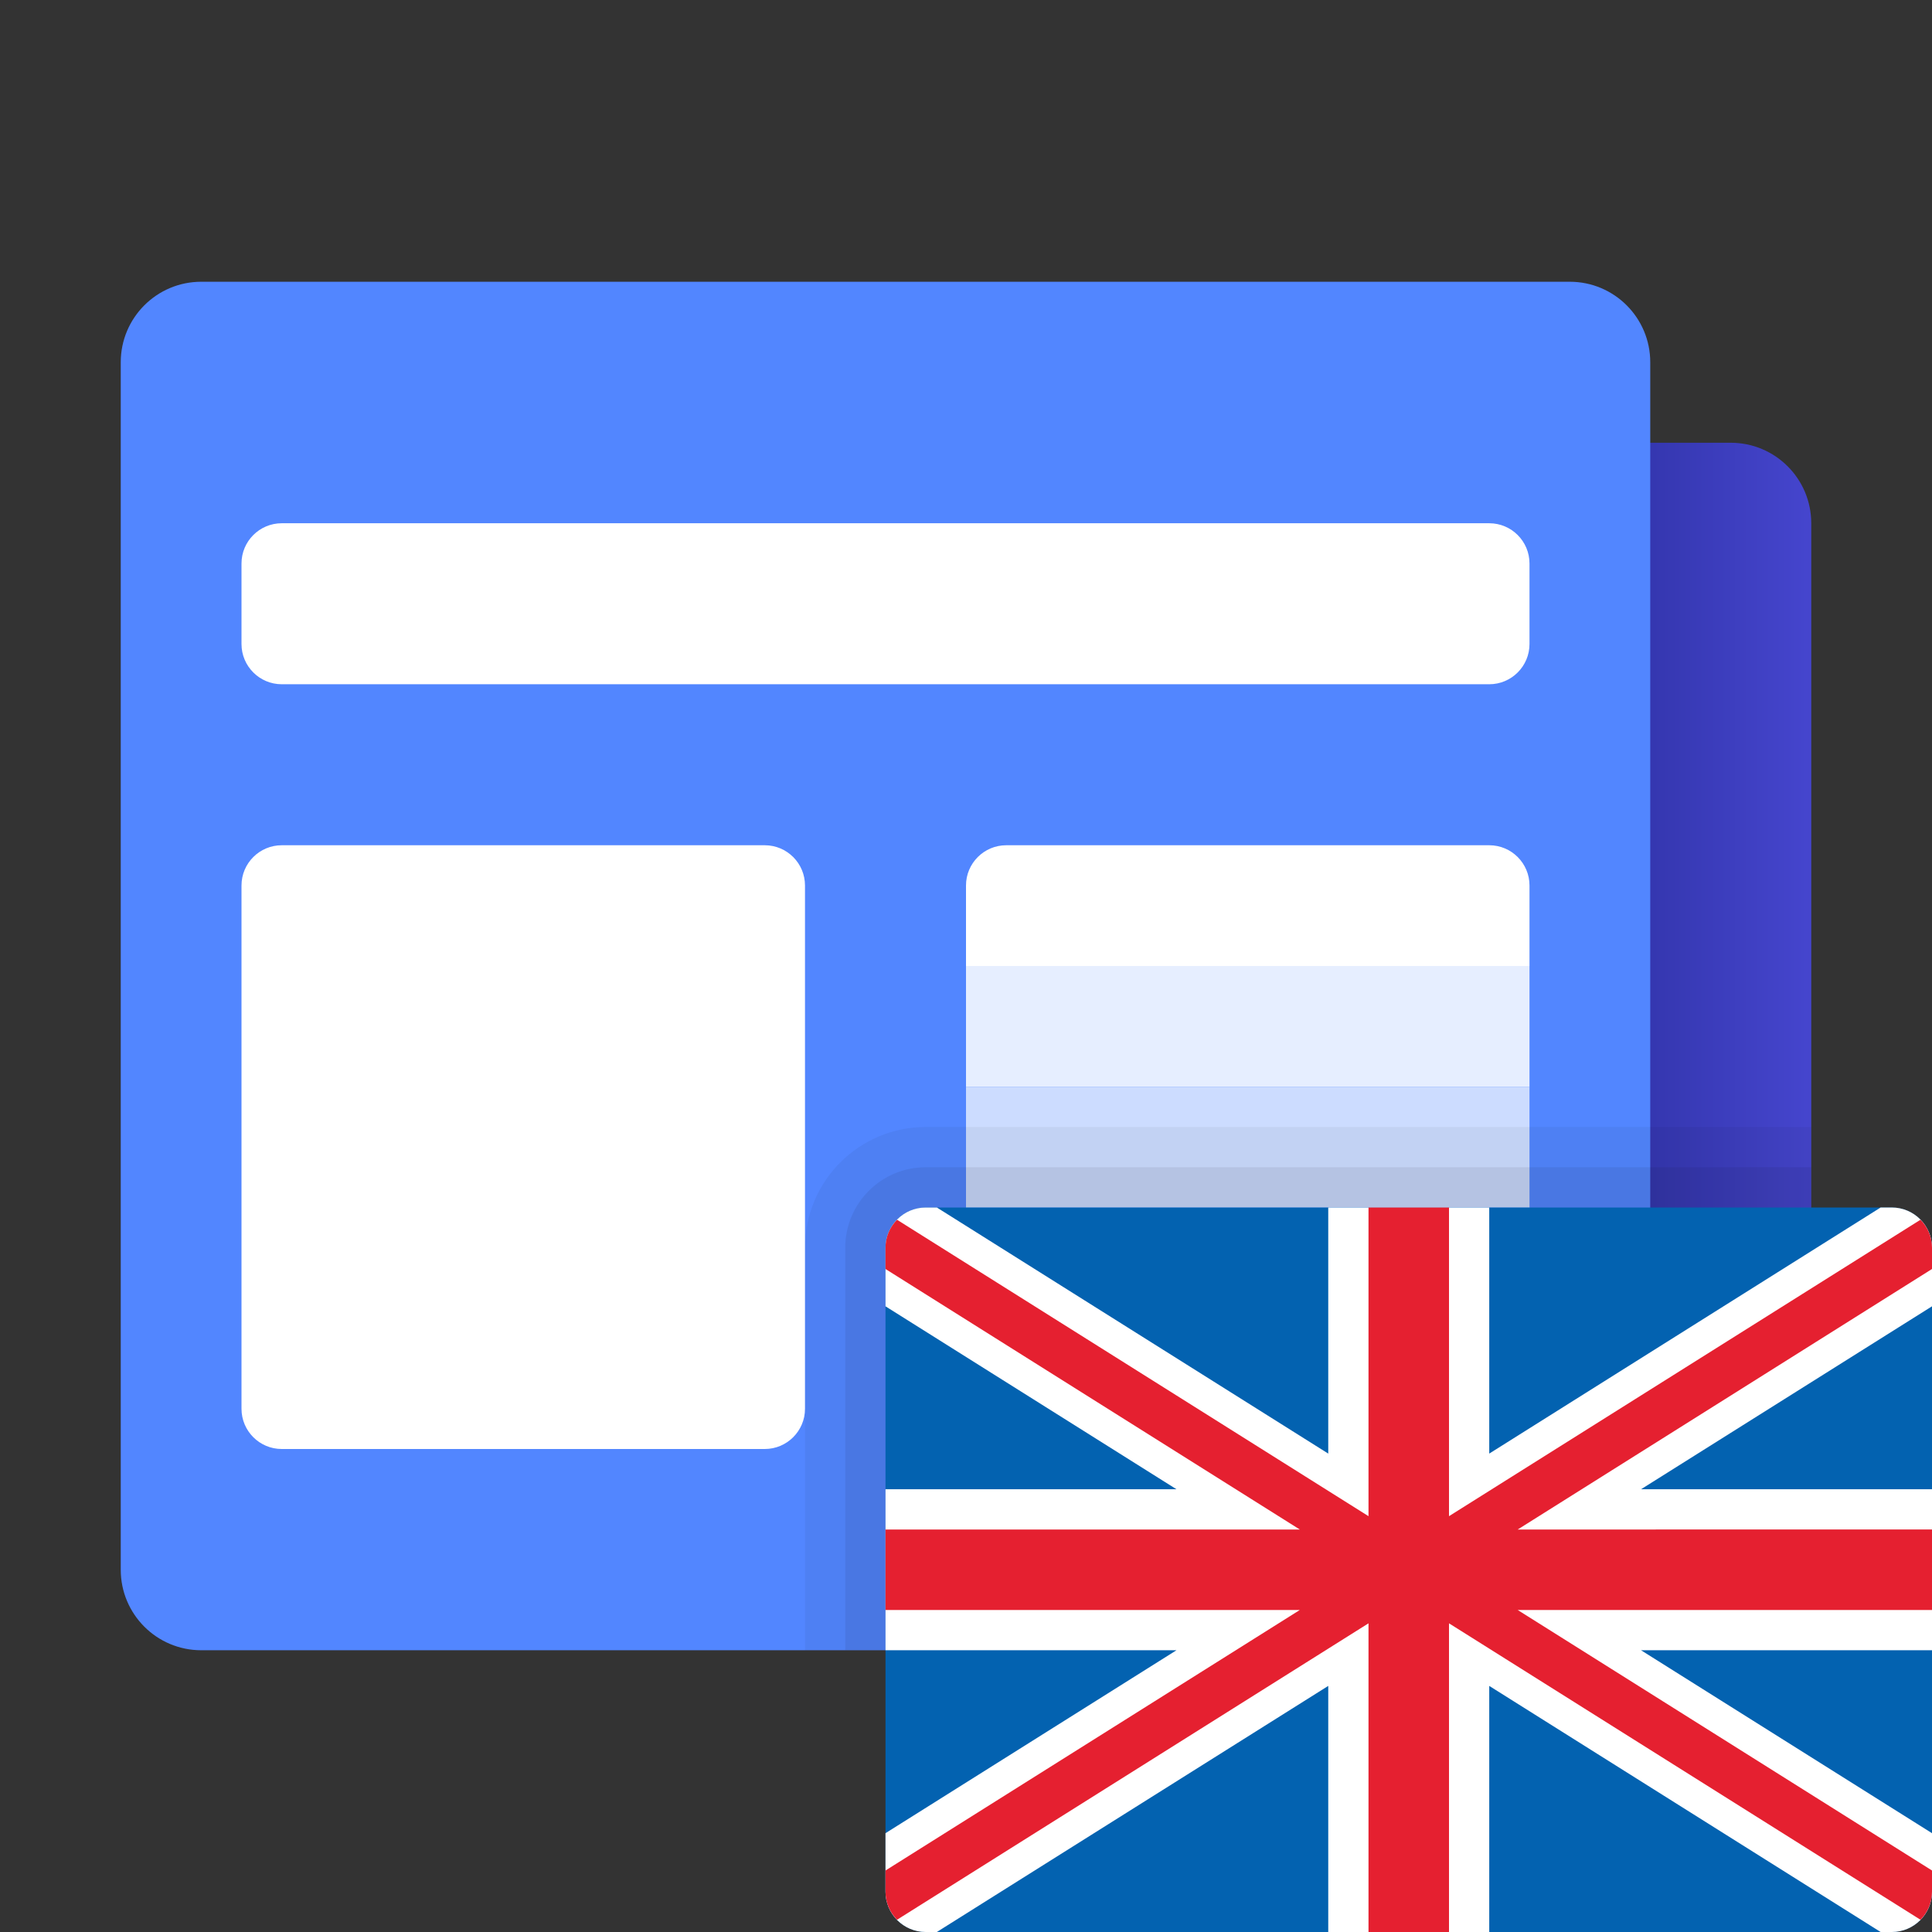 <svg xmlns="http://www.w3.org/2000/svg" viewBox="0 0 48 48"><rect x="0" y="0" width="48" height="48" fill="#333333" stroke="none"/><linearGradient id="IT6~wEqu4vyZlG1yZ9NzKa" x1="41.018" x2="45.176" y1="26" y2="26" gradientUnits="userSpaceOnUse"><stop offset="0" stop-color="#3537b0"/><stop offset="1" stop-color="#4646cf"/></linearGradient><path fill="url(#IT6~wEqu4vyZlG1yZ9NzKa)" d="M43,11h-3v30h3c1.105,0,2-0.895,2-2V13C45,11.895,44.105,11,43,11z"/><path fill="#5286ff" d="M41,39V9c0-1.105-0.895-2-2-2H5C3.895,7,3,7.895,3,9v30c0,1.105,0.895,2,2,2h38	C41.895,41,41,40.105,41,39z"/><path fill="#fff" d="M37,17H7c-0.552,0-1-0.448-1-1v-2c0-0.552,0.448-1,1-1h30c0.552,0,1,0.448,1,1v2	C38,16.552,37.552,17,37,17z"/><path fill="#fff" d="M19,36H7c-0.552,0-1-0.448-1-1V22c0-0.552,0.448-1,1-1h12c0.552,0,1,0.448,1,1v13	C20,35.552,19.552,36,19,36z"/><path fill="#fff" d="M38,24H24v-2c0-0.552,0.448-1,1-1h12c0.552,0,1,0.448,1,1V24z"/><rect width="14" height="3" x="24" y="24" fill="#e6eeff"/><rect width="14" height="3" x="24" y="27" fill="#ccdcff"/><path d="M21,41h24V29H23c-1.105,0-2,0.895-2,2V41z" opacity=".07"/><path d="M20,41h25V28H23c-1.657,0-3,1.343-3,3V41z" opacity=".05"/><rect width="14" height="3" x="24" y="30" fill="#b3cbff"/><path fill="#9abaff" d="M37,36H25c-0.552,0-1-0.448-1-1v-2h14v2C38,35.552,37.552,36,37,36z"/><path fill="#0362b0" d="M23,30h24c0.552,0,1,0.448,1,1v16c0,0.552-0.448,1-1,1H23c-0.552,0-1-0.448-1-1V31	C22,30.448,22.448,30,23,30z"/><path fill="#fff" d="M46.724,48H47c0.552,0,1-0.448,1-1v-1.455L40.771,41H48v-4h-7.229L48,32.455V31c0-0.552-0.448-1-1-1	h-0.276L37,36.114V30h-4v6.114L23.276,30H23c-0.552,0-1,0.448-1,1v1.455L29.229,37H22v4h7.229L22,45.545V47c0,0.552,0.448,1,1,1	h0.276L33,41.886V48h4v-6.114L46.724,48z"/><path fill="#e52030" d="M47.714,47.696C47.89,47.516,48,47.271,48,47v-0.528L37.707,40H48v-2H37.707L48,31.528V31	c0-0.271-0.11-0.516-0.286-0.696L36,37.669V30h-2v7.669l-11.714-7.365C22.11,30.484,22,30.729,22,31v0.528L32.293,38H22v2h10.293	L22,46.472V47c0,0.271,0.11,0.516,0.286,0.696L34,40.331V48h2v-7.669L47.714,47.696z"/></svg>
